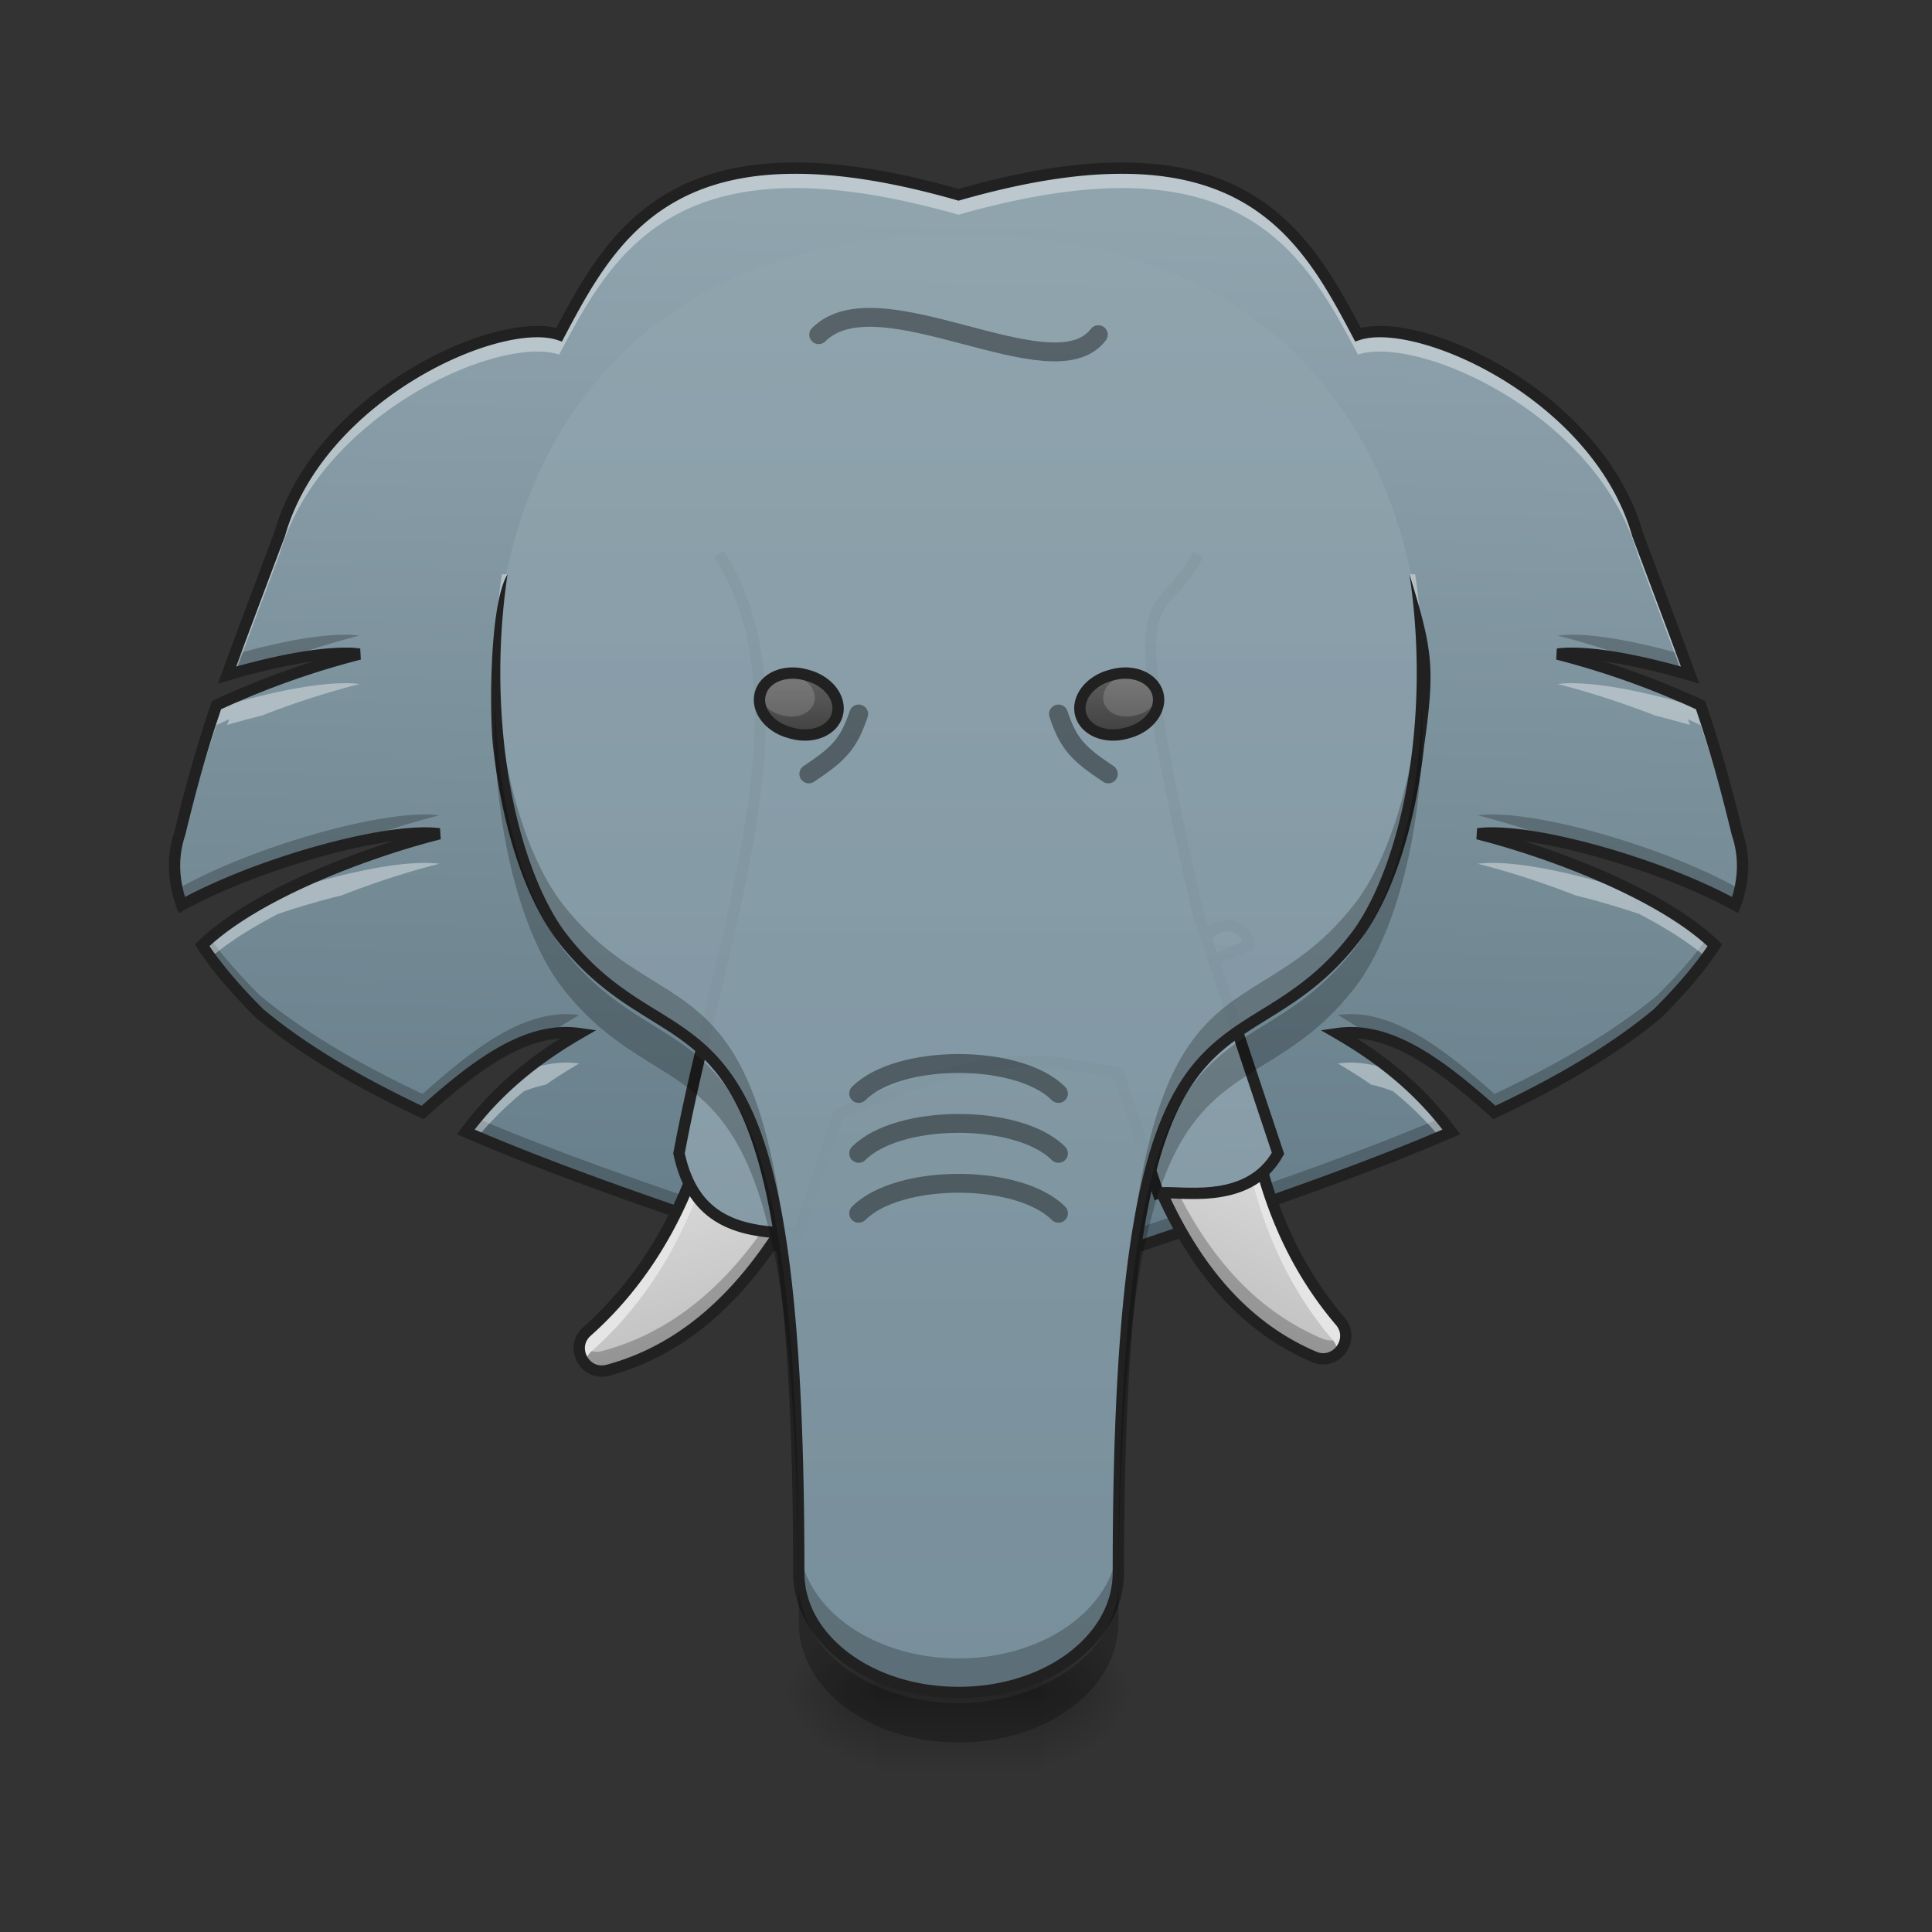 <svg xmlns="http://www.w3.org/2000/svg" width="64" height="64"><rect width="100%" height="100%" fill="#333333" stroke="none"/><defs><linearGradient id="a" gradientUnits="userSpaceOnUse" x1="920" y1="1695.118" x2="960" y2="215.118" gradientTransform="scale(.033)"><stop offset="0" stop-color="#546e7a"/><stop offset="1" stop-color="#90a4ae"/></linearGradient><linearGradient id="b" gradientUnits="userSpaceOnUse" x1="179.917" y1="117.083" x2="179.917" y2="53.583" gradientTransform="rotate(-14.997 139.768 22.952) scale(.125)"><stop offset="0" stop-color="#bdbdbd"/><stop offset="1" stop-color="#e0e0e0"/></linearGradient><linearGradient id="c" gradientUnits="userSpaceOnUse" x1="179.917" y1="117.083" x2="179.917" y2="53.583" gradientTransform="matrix(-.115 -.049 -.049 .115 65.814 39.553)"><stop offset="0" stop-color="#bdbdbd"/><stop offset="1" stop-color="#e0e0e0"/></linearGradient><linearGradient id="d" gradientUnits="userSpaceOnUse" x1="264.583" y1="233.5" x2="254" y2="-62.833" gradientTransform="translate(0 26.216) scale(.125)"><stop offset="0" stop-color="#78909c"/><stop offset=".735" stop-color="#90a4ae"/><stop offset="1" stop-color="#90a4ae" stop-opacity=".103"/></linearGradient><radialGradient id="e" gradientUnits="userSpaceOnUse" cx="450.909" cy="189.579" fx="450.909" fy="189.579" r="21.167" gradientTransform="matrix(0 -.156 -.169 0 66.129 127.19)"><stop offset="0" stop-opacity=".314"/><stop offset=".222" stop-opacity=".275"/><stop offset="1" stop-opacity="0"/></radialGradient><radialGradient id="f" gradientUnits="userSpaceOnUse" cx="450.909" cy="189.579" fx="450.909" fy="189.579" r="21.167" gradientTransform="matrix(0 .156 .169 0 -2.623 -15.055)"><stop offset="0" stop-opacity=".314"/><stop offset=".222" stop-opacity=".275"/><stop offset="1" stop-opacity="0"/></radialGradient><radialGradient id="g" gradientUnits="userSpaceOnUse" cx="450.909" cy="189.579" fx="450.909" fy="189.579" r="21.167" gradientTransform="matrix(0 -.156 .169 0 -2.623 127.19)"><stop offset="0" stop-opacity=".314"/><stop offset=".222" stop-opacity=".275"/><stop offset="1" stop-opacity="0"/></radialGradient><radialGradient id="h" gradientUnits="userSpaceOnUse" cx="450.909" cy="189.579" fx="450.909" fy="189.579" r="21.167" gradientTransform="matrix(0 .156 -.169 0 66.129 -15.055)"><stop offset="0" stop-opacity=".314"/><stop offset=".222" stop-opacity=".275"/><stop offset="1" stop-opacity="0"/></radialGradient><linearGradient id="i" gradientUnits="userSpaceOnUse" x1="255.323" y1="233.5" x2="255.323" y2="254.667" gradientTransform="matrix(.016 0 0 .125 27.66 26.878)"><stop offset="0" stop-opacity=".275"/><stop offset="1" stop-opacity="0"/></linearGradient><linearGradient id="j" gradientUnits="userSpaceOnUse" x1="960" y1="1695.118" x2="960" y2="275.118" gradientTransform="scale(.033)"><stop offset="0" stop-color="#78909c"/><stop offset="1" stop-color="#90a4ae" stop-opacity=".939"/></linearGradient><linearGradient id="k" gradientUnits="userSpaceOnUse" x1="199.149" y1="-74.585" x2="195.04" y2="-89.919" gradientTransform="rotate(14.997 -102.077 13.433) scale(.125)"><stop offset="0" stop-color="#424242"/><stop offset="1" stop-color="#616161"/></linearGradient><linearGradient id="l" gradientUnits="userSpaceOnUse" x1="199.149" y1="-74.585" x2="195.04" y2="-89.919" gradientTransform="matrix(-.121 .032 .032 .121 63.536 26.878)"><stop offset="0" stop-color="#424242"/><stop offset="1" stop-color="#616161"/></linearGradient></defs><path d="M26.328 5.57c-4.824.004-6.41 2.864-7.805 5.516-1.984-.664-7.937 1.984-9.261 6.613-.774 2.063-1.313 3.485-1.739 4.664 1.465-.433 2.875-.71 3.84-.722.203-.004.387.004.543.027a27.444 27.444 0 0 0-4.734 1.691c-.465 1.364-.793 2.516-1.219 4.262-.262.79-.21 1.578.067 2.363 2.324-1.277 6.062-2.367 7.988-2.39.203-.004.387.008.547.027-2.258.567-6.051 1.945-7.86 3.692.492.753 1.149 1.507 1.907 2.261 1.46 1.219 3.3 2.29 5.398 3.278 1.55-1.383 3.105-2.622 4.707-2.645.16 0 .316.008.477.031-1.403.813-2.692 1.828-3.754 3.258 3.297 1.426 7.113 2.695 11.03 4.02h10.587c3.918-1.325 7.73-2.594 11.031-4.02-1.062-1.43-2.355-2.445-3.758-3.258.16-.023.32-.031.477-.031 1.601.023 3.156 1.262 4.71 2.645 2.098-.989 3.938-2.059 5.4-3.278.753-.754 1.413-1.508 1.902-2.261-1.809-1.747-5.602-3.125-7.856-3.692.16-.02.34-.031.543-.027 1.93.023 5.664 1.113 7.988 2.39.282-.785.332-1.574.067-2.363-.426-1.746-.754-2.898-1.219-4.262a27.444 27.444 0 0 0-4.734-1.691c.16-.023.343-.031.547-.027.96.011 2.375.289 3.84.722-.426-1.18-.97-2.601-1.739-4.664-1.324-4.629-7.277-7.277-9.262-6.613-1.398-2.652-2.98-5.512-7.804-5.516-1.477-.004-3.258.262-5.426.883-2.172-.621-3.95-.887-5.426-.883zm0 0" fill="url(#a)"/><path d="M11.363 21.027c-.91.008-2.218.258-3.59.653l-.25.683a25.375 25.375 0 0 1 1.48-.39 27.8 27.8 0 0 1 2.903-.918 3.813 3.813 0 0 0-.543-.028zm40.782 0a3.903 3.903 0 0 0-.547.028c.82.207 1.847.52 2.906.918.476.109.973.242 1.48.39-.078-.218-.164-.449-.25-.683-1.375-.395-2.683-.645-3.59-.653zM14.008 26.98c-1.926.024-5.664 1.114-7.988 2.391a4.005 4.005 0 0 1-.223-1c-.05.535.031 1.074.223 1.613 1.566-.859 3.77-1.632 5.628-2.054a27.04 27.04 0 0 1 2.907-.922 3.903 3.903 0 0 0-.547-.028zm35.488 0a3.845 3.845 0 0 0-.543.028 27 27 0 0 1 2.902.922c1.864.422 4.067 1.195 5.63 2.054.19-.539.277-1.078.226-1.613-.031.332-.11.668-.227 1-2.324-1.277-6.058-2.367-7.988-2.39zM6.957 31.078c-.09.078-.18.156-.262.235.492.753 1.149 1.507 1.907 2.261 1.46 1.219 3.3 2.29 5.398 3.278 1.379-1.23 2.766-2.344 4.18-2.59.328-.227.664-.438 1.004-.637a3.255 3.255 0 0 0-.477-.031c-1.602.027-3.156 1.261-4.707 2.644-2.098-.988-3.938-2.058-5.398-3.273-.63-.63-1.192-1.258-1.645-1.887zm49.594 0c-.453.629-1.016 1.258-1.645 1.887-1.46 1.215-3.3 2.285-5.398 3.273-1.555-1.383-3.11-2.617-4.711-2.644a3.29 3.29 0 0 0-.477.031c.344.2.68.41 1.008.637 1.414.246 2.797 1.36 4.18 2.59 2.097-.989 3.937-2.059 5.398-3.278.754-.754 1.414-1.508 1.903-2.261a7.7 7.7 0 0 0-.258-.235zM15.789 37.04c-.121.148-.242.3-.36.457 3.298 1.426 7.114 2.695 11.032 4.02h10.586c3.918-1.325 7.73-2.594 11.031-4.02a10.352 10.352 0 0 0-.363-.457c-3.215 1.363-6.895 2.59-10.668 3.863H26.46c-3.777-1.273-7.457-2.5-10.672-3.863zm0 0" fill-opacity=".235"/><path d="M26.328 5.57c-4.824.004-6.41 2.864-7.805 5.516-1.984-.664-7.937 1.984-9.261 6.613-.774 2.063-1.313 3.485-1.739 4.664.09-.027.18-.05.27-.078.379-1.035.848-2.273 1.469-3.926 1.324-4.629 7.277-7.273 9.261-6.613 1.395-2.652 2.98-5.508 7.805-5.516 1.477 0 3.254.266 5.426.883 2.168-.617 3.95-.883 5.426-.883 4.824.008 6.406 2.864 7.804 5.516 1.985-.66 7.938 1.984 9.262 6.613.617 1.653 1.086 2.891 1.469 3.926.09.027.18.05.27.078-.426-1.18-.97-2.601-1.739-4.664-1.324-4.629-7.277-7.277-9.262-6.613-1.398-2.652-2.98-5.512-7.804-5.516-1.477-.004-3.258.262-5.426.883-2.172-.621-3.95-.887-5.426-.883zM11.363 22.633c-.965.012-2.375.289-3.84.722.024-.062.047-.125.067-.187-.14.062-.277.125-.418.191-.465 1.364-.793 2.516-1.219 4.262-.152.465-.2.926-.156 1.387a3.62 3.62 0 0 1 .156-.723c.426-1.75.754-2.902 1.219-4.265.14-.063.277-.13.418-.192-.02.063-.043.129-.067.188.391-.114.778-.22 1.157-.313a27.98 27.98 0 0 1 3.226-1.043 3.314 3.314 0 0 0-.543-.027zm40.782 0a3.388 3.388 0 0 0-.547.027c.906.227 2.058.586 3.23 1.043.375.094.762.2 1.156.313l-.07-.188c.14.063.281.129.418.192.465 1.363.793 2.515 1.219 4.265.082.238.133.48.156.723.043-.461 0-.922-.156-1.387-.426-1.746-.754-2.898-1.219-4.262a13.605 13.605 0 0 0-.418-.191l.07.187c-1.464-.433-2.879-.71-3.84-.722zm-38.137 5.953c-1.172.012-3.016.422-4.801 1.031-.98.504-1.871 1.078-2.512 1.695.09.137.184.274.282.407.609-.52 1.386-1.004 2.23-1.442.711-.242 1.43-.449 2.113-.617 1.172-.46 2.328-.82 3.235-1.047a3.903 3.903 0 0 0-.547-.027zm35.488 0a3.845 3.845 0 0 0-.543.027c.906.227 2.059.586 3.234 1.047.684.168 1.403.375 2.114.617.844.438 1.62.922 2.226 1.442.102-.133.196-.27.282-.407-.641-.617-1.528-1.19-2.508-1.695-1.79-.61-3.63-1.02-4.805-1.031zm-30.789 6.613a3.887 3.887 0 0 0-1.352.29 11.365 11.365 0 0 0-1.925 2.007c.129.055.258.113.39.168a11.2 11.2 0 0 1 1.535-1.512c.243-.097.485-.172.73-.222.356-.25.724-.48 1.099-.7a3.255 3.255 0 0 0-.477-.03zm26.09 0a3.29 3.29 0 0 0-.477.031c.375.22.742.45 1.102.7.242.05.484.125.726.222.547.442 1.063.942 1.54 1.512l.39-.168a11.246 11.246 0 0 0-1.93-2.008 3.869 3.869 0 0 0-1.351-.289zm0 0" fill="#fff" fill-opacity=".392"/><path d="M26.328 5.57c-4.824.004-6.41 2.864-7.805 5.516-1.984-.664-7.937 1.984-9.261 6.613-.774 2.063-1.313 3.485-1.739 4.664 1.465-.433 2.875-.71 3.84-.722.203-.004.387.004.543.027a27.444 27.444 0 0 0-4.734 1.691c-.465 1.364-.793 2.516-1.219 4.262-.262.79-.21 1.578.067 2.363 2.324-1.277 6.062-2.367 7.988-2.39.203-.004.387.008.547.027-2.258.567-6.051 1.945-7.86 3.692.493.753 1.149 1.507 1.907 2.261 1.46 1.219 3.3 2.29 5.398 3.278 1.55-1.383 3.105-2.622 4.707-2.645.16 0 .316.008.477.031-1.403.813-2.692 1.828-3.754 3.258 3.297 1.426 7.113 2.695 11.031 4.02h10.586c3.918-1.325 7.73-2.594 11.031-4.02-1.062-1.43-2.355-2.445-3.758-3.258.16-.023.32-.03.477-.03 1.601.022 3.156 1.26 4.71 2.644 2.099-.989 3.938-2.059 5.4-3.278.753-.754 1.413-1.508 1.902-2.261-1.809-1.747-5.602-3.125-7.856-3.692.16-.02.34-.031.543-.027 1.93.023 5.664 1.113 7.988 2.39.282-.785.332-1.574.067-2.363-.426-1.746-.754-2.898-1.219-4.262a27.444 27.444 0 0 0-4.734-1.691c.16-.023.343-.031.547-.027.96.011 2.375.289 3.84.722-.426-1.18-.97-2.601-1.739-4.664-1.324-4.629-7.277-7.277-9.262-6.613-1.398-2.652-2.98-5.512-7.804-5.516-1.477-.004-3.258.262-5.426.883-2.172-.621-3.95-.887-5.426-.883zm0 0" fill="none" stroke-width=".375" stroke="#212121"/><path d="M24.7 31.656a.76.76 0 0 0-.552.528 7.75 7.75 0 0 1 1.352.847c.918.723 1.758 1.68 2.578 3.063.094-.262.188-.524.277-.785a.756.756 0 0 0-.19-.782l-2.774-2.68a.753.753 0 0 0-.692-.19zm-1.098 5.07c-.68 2.922-2.04 5.5-4.157 7.38-.593.523-.074 1.488.692 1.285 2.457-.66 4.304-2.395 5.726-4.637-.883-2.09-1.636-3.313-2.261-4.027zm0 0" fill="url(#b)"/><path d="M24.426 31.785a.76.76 0 0 0-.278.399 7.75 7.75 0 0 1 1.352.847c.918.723 1.758 1.68 2.578 3.063.094-.262.188-.524.277-.785a.75.75 0 0 0-.148-.735.412.412 0 0 1-.023.094c-.09.266-.18.527-.278.785-.82-1.383-1.66-2.34-2.578-3.058a7.482 7.482 0 0 0-.902-.61zm1.203 8.43c-1.414 2.191-3.242 3.887-5.664 4.535a.723.723 0 0 1-.762-.234c-.098.496.344 1.03.934.875 2.457-.66 4.304-2.395 5.726-4.637-.082-.188-.156-.367-.234-.54zm0 0" fill-opacity=".235"/><path d="M24.7 31.656a.76.76 0 0 0-.552.528c.149.074.297.152.446.238a.777.777 0 0 1 .277-.125.743.743 0 0 1 .692.191l2.773 2.68c.016.016.031.031.043.047a.743.743 0 0 0-.215-.688l-2.773-2.68a.753.753 0 0 0-.692-.19zm-1.098 5.07c-.68 2.922-2.04 5.5-4.157 7.38-.347.304-.312.761-.07 1.05a.727.727 0 0 1 .242-.414c2.113-1.875 3.477-4.457 4.156-7.379.57.653 1.247 1.727 2.028 3.489l.062-.098c-.883-2.09-1.636-3.313-2.261-4.027zm0 0" fill="#e5e5e5"/><path d="M24.7 31.656a.76.76 0 0 0-.551.528 7.75 7.75 0 0 1 1.351.847c.918.723 1.758 1.68 2.578 3.063.094-.262.188-.524.278-.785a.756.756 0 0 0-.192-.782l-2.773-2.68a.753.753 0 0 0-.692-.19zm-1.098 5.07c-.68 2.922-2.04 5.5-4.157 7.38-.593.523-.074 1.488.692 1.285 2.457-.66 4.305-2.395 5.726-4.637-.882-2.09-1.636-3.313-2.261-4.027zm0 0" fill="none" stroke-width=".375" stroke-linecap="round" stroke-linejoin="round" stroke="#212121"/><path d="M40.922 30.715a.753.753 0 0 1 .469.601 7.46 7.46 0 0 0-1.453.653c-1.012.586-1.973 1.418-2.981 2.672-.059-.27-.113-.543-.164-.817a.75.75 0 0 1 .297-.746l3.117-2.27a.766.766 0 0 1 .715-.093zm.383 5.172c.265 2.988 1.258 5.734 3.093 7.883.512.605-.136 1.488-.863 1.18-2.344-.993-3.93-2.97-5.027-5.384 1.16-1.949 2.078-3.054 2.797-3.68zm0 0" fill="url(#c)"/><path d="M41.172 30.879c.121.117.2.27.219.437a7.46 7.46 0 0 0-1.453.653c-1.012.586-1.973 1.418-2.981 2.672-.059-.27-.113-.543-.164-.817a.756.756 0 0 1 .246-.707l.012.098c.05.273.11.547.164.816 1.008-1.254 1.972-2.086 2.98-2.672.332-.195.66-.351.977-.48zm-2.36 8.183c1.098 2.368 2.672 4.301 4.981 5.278.3.129.59.05.785-.125.031.5-.484.972-1.043.734-2.344-.992-3.93-2.969-5.027-5.383.101-.175.203-.343.304-.504zm0 0" fill-opacity=".235"/><path d="M40.922 30.715a.753.753 0 0 1 .469.601c-.157.051-.313.11-.473.172a.755.755 0 0 0-.969-.07l-3.117 2.27c-.02.011-.035.027-.05.039a.763.763 0 0 1 .308-.649l3.117-2.27a.766.766 0 0 1 .715-.093zm.383 5.172c.265 2.988 1.258 5.734 3.093 7.883.301.355.204.8-.078 1.05a.744.744 0 0 0-.18-.441c-1.835-2.152-2.828-4.895-3.097-7.883-.652.566-1.469 1.535-2.488 3.176l-.047-.106c1.16-1.949 2.078-3.054 2.797-3.68zm0 0" fill="#e5e5e5"/><path d="M40.922 30.715a.753.753 0 0 1 .469.601 7.46 7.46 0 0 0-1.453.653c-1.012.586-1.973 1.418-2.98 2.672-.06-.27-.114-.543-.165-.817a.75.75 0 0 1 .297-.746l3.117-2.27a.766.766 0 0 1 .715-.093zm.383 5.172c.265 2.988 1.258 5.734 3.094 7.883.511.605-.137 1.488-.864 1.18-2.343-.993-3.93-2.97-5.027-5.384 1.16-1.949 2.078-3.054 2.797-3.68zm0 0" fill="none" stroke-width=".375" stroke-linecap="round" stroke-linejoin="round" stroke="#212121"/><path d="M23.816 18.36c3.188 4.886-.02 12.82-1.324 19.847.48 2.238 1.985 2.645 3.969 2.645l1.324-3.97c4.848-1.984 6.172-1.984 9.262-1.32l1.32 3.97c.547-.137 2.953.495 3.969-1.325L39.69 30.27c-2.757-11.985-1.324-9.262 0-11.91" fill="url(#d)"/><path d="M34.531 56.066h3.176v-2.644h-3.176zm0 0" fill="url(#e)"/><path d="M28.977 56.066H25.8v2.649h3.176zm0 0" fill="url(#f)"/><path d="M28.977 56.066H25.8v-2.644h3.176zm0 0" fill="url(#g)"/><path d="M34.531 56.066h3.176v2.649h-3.176zm0 0" fill="url(#h)"/><path d="M28.977 55.406h5.554v3.309h-5.554zm0 0" fill="url(#i)"/><path d="M23.816 18.36c3.188 4.886-.02 12.82-1.324 19.847.48 2.238 1.985 2.645 3.969 2.645l1.324-3.97c4.848-1.984 6.172-1.984 9.262-1.32l1.32 3.97c.547-.137 2.953.495 3.969-1.325l-2.645-7.937c-2.757-11.985-1.324-9.262 0-11.91" fill="none" stroke-width=".375" stroke="#212121"/><path d="M31.754 7.777c-17.2 0-17.152 17.684-13.23 23.153 3.968 5.293 7.937 0 7.937 21.168 0 2.199 2.36 3.968 5.293 3.968 2.93 0 5.293-1.77 5.293-3.968 0-21.168 3.969-15.875 7.937-21.168 3.918-5.47 3.97-23.153-13.23-23.153zm0 0" fill="url(#j)"/><path d="M16.625 19.023a22.307 22.307 0 0 0-.234 3.754c.027-1.234.156-2.5.406-3.754zm30.082 0c.25 1.254.379 2.52.406 3.754a21.905 21.905 0 0 0-.234-3.754zm0 0" fill="#fff" fill-opacity=".392"/><path d="M16.395 21.715c-.098 3.828.789 7.348 2.128 9.215 3.97 5.293 7.938 0 7.938 21.168 0 2.199 2.36 3.968 5.293 3.968 2.93 0 5.293-1.77 5.293-3.968 0-21.168 3.969-15.875 7.937-21.168 1.336-1.867 2.223-5.387 2.13-9.215-.087 3.379-.926 6.402-2.13 8.082-3.968 5.293-7.937 0-7.937 21.172 0 2.199-2.363 3.968-5.293 3.968-2.934 0-5.293-1.769-5.293-3.968 0-21.172-3.969-15.88-7.938-21.172-1.207-1.68-2.046-4.703-2.128-8.082zm0 0" fill-opacity=".235"/><path d="M16.332 24.715c.29 2.637 1.027 4.914 2.04 6.324v.004c1.01 1.348 2.034 2.027 2.968 2.61.933.581 1.77 1.058 2.492 2.019 1.438 1.922 2.441 5.855 2.441 16.426 0 1.168.63 2.215 1.622 2.96.992.747 2.355 1.196 3.859 1.196s2.863-.45 3.855-1.195c.996-.746 1.625-1.793 1.625-2.961 0-10.57 1-14.504 2.442-16.426.719-.961 1.558-1.438 2.492-2.02.934-.582 1.957-1.261 2.965-2.609l.004-.004c1.011-1.41 1.75-3.687 2.039-6.324.37-2.625.285-3.172-.485-5.692.29 1.938.305 3.88.11 5.653-.281 2.586-1.02 4.816-1.969 6.14-.973 1.301-1.937 1.942-2.863 2.52-.926.574-1.824 1.09-2.594 2.113-1.535 2.047-2.516 6.055-2.516 16.649 0 1.035-.554 1.968-1.472 2.66-.922.691-2.207 1.12-3.633 1.12-1.43 0-2.715-.429-3.633-1.12-.922-.692-1.473-1.625-1.473-2.66 0-10.594-.98-14.602-2.52-16.649-.765-1.023-1.663-1.539-2.593-2.113-.926-.578-1.887-1.219-2.863-2.52-.945-1.324-1.684-3.554-1.969-6.14a22.222 22.222 0 0 1 .11-5.653c-.606.993-.598 4.602-.481 5.692zm0 0" fill="#212121"/><path d="M28.445 40.191c1.325-1.324 5.293-1.324 6.618 0M28.445 36.223c1.325-1.325 5.293-1.325 6.618 0M26.793 25.637c.992-.66 1.32-.992 1.652-1.985M28.445 38.207c1.325-1.324 5.293-1.324 6.618 0" fill="none" stroke-width=".625" stroke-linecap="round" stroke-linejoin="round" stroke="#000" stroke-opacity=".392"/><path d="M16.395 23.281c-.11 3.864.78 7.422 2.128 9.301 3.97 5.293 7.938 0 7.938 21.172 0 2.2 2.36 3.969 5.293 3.969 2.93 0 5.293-1.77 5.293-3.97 0-21.171 3.969-15.878 7.937-21.171 1.348-1.879 2.239-5.437 2.125-9.3-.097 3.343-.93 6.331-2.125 7.995-3.968 5.293-7.937 0-7.937 21.168 0 2.2-2.363 3.97-5.293 3.97-2.934 0-5.293-1.77-5.293-3.97 0-21.168-3.969-15.875-7.938-21.168-1.195-1.664-2.03-4.652-2.128-7.996zm0 0" fill-opacity=".235"/><path d="M27.121 11.086c1.984-1.984 7.758 1.98 9.262 0" fill="none" stroke-width=".625" stroke-linecap="round" stroke-linejoin="round" stroke="#000" stroke-opacity=".392"/><path d="M26.676 22.352l.082.023c.683.184 1.12.762.98 1.29-.14.53-.808.812-1.492.628l-.086-.023c-.68-.184-1.117-.762-.976-1.29.14-.53.808-.812 1.492-.628zm0 0" fill="url(#k)"/><path d="M26.223 22.336l.062.016c.48.128.785.535.688.906-.102.375-.57.57-1.051.441l-.059-.015c-.48-.13-.789-.536-.687-.907.097-.37.57-.57 1.047-.441zm0 0" fill="#fff" fill-opacity=".157"/><path d="M26.676 22.352l.082.023c.683.184 1.12.762.98 1.29-.14.53-.808.812-1.492.628l-.086-.023c-.68-.184-1.117-.762-.976-1.29.14-.53.808-.812 1.492-.628zm0 0" fill="none" stroke-width=".375" stroke-linecap="round" stroke-linejoin="round" stroke="#212121"/><path d="M36.86 22.352l-.083.023c-.683.184-1.12.762-.98 1.29.144.53.812.812 1.492.628l.086-.023c.684-.184 1.121-.762.98-1.29-.144-.53-.812-.812-1.496-.628zm0 0" fill="url(#l)"/><path d="M37.313 22.336l-.06.016c-.48.128-.788.535-.69.906.101.375.57.57 1.05.441l.059-.015c.48-.13.789-.536.691-.907-.101-.37-.57-.57-1.05-.441zm0 0" fill="#fff" fill-opacity=".157"/><path d="M36.86 22.352l-.083.023c-.683.184-1.12.762-.98 1.29.144.53.812.812 1.492.628l.086-.023c.684-.184 1.121-.762.98-1.29-.144-.53-.812-.812-1.496-.628zm0 0" fill="none" stroke-width=".375" stroke-linecap="round" stroke-linejoin="round" stroke="#212121"/><path d="M36.715 25.637c-.992-.66-1.324-.992-1.652-1.985" fill="none" stroke-width=".625" stroke-linecap="round" stroke-linejoin="round" stroke="#000" stroke-opacity=".392"/></svg>